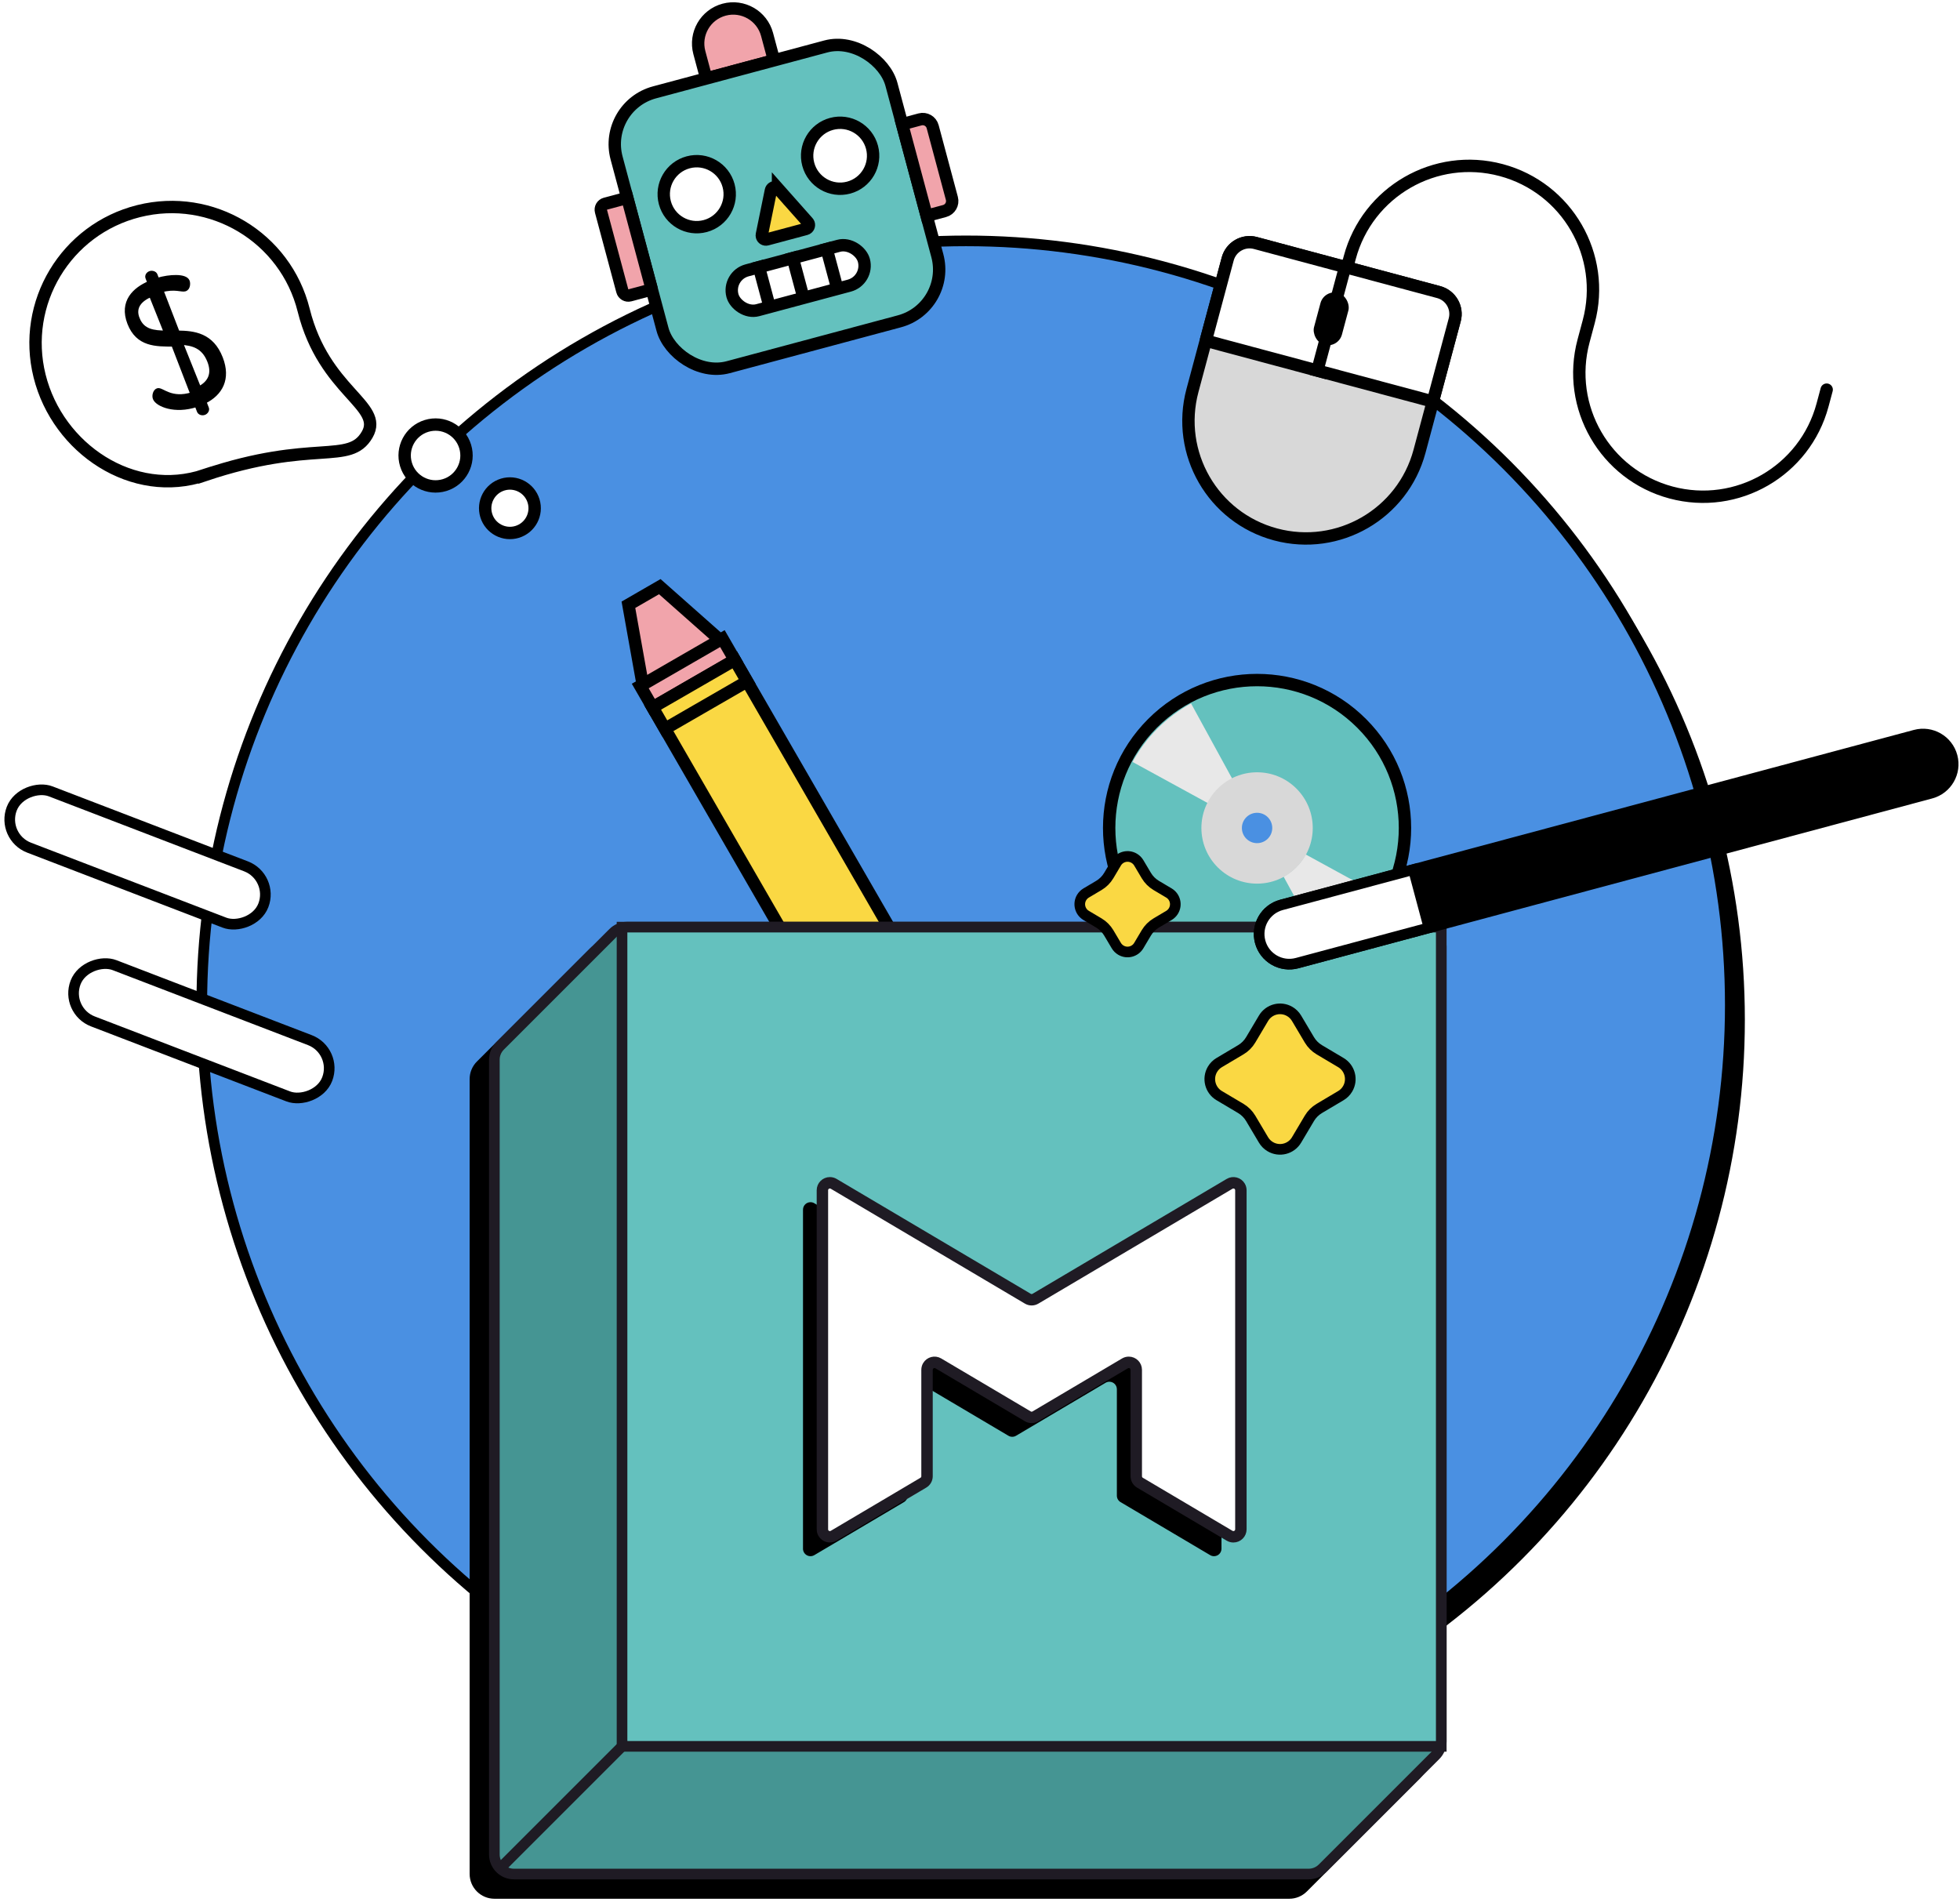 <svg xmlns="http://www.w3.org/2000/svg" xmlns:xlink="http://www.w3.org/1999/xlink" width="404" height="392" viewBox="0 0 404 392">
    <defs>
        <filter id="prefix__a" width="104.5%" height="104.5%" x="-1.3%" y="-1.3%" filterUnits="objectBoundingBox">
            <feMorphology in="SourceAlpha" operator="dilate" radius="2.597" result="shadowSpreadOuter1"/>
            <feOffset dx="3" dy="3" in="shadowSpreadOuter1" result="shadowOffsetOuter1"/>
            <feComposite in="shadowOffsetOuter1" in2="SourceAlpha" operator="out" result="shadowOffsetOuter1"/>
            <feColorMatrix in="shadowOffsetOuter1" values="0 0 0 0 0 0 0 0 0 0 0 0 0 0 0 0 0 0 0.07 0"/>
        </filter>
        <filter id="prefix__c" width="104.1%" height="104.1%" x="-3%" y="-1%" filterUnits="objectBoundingBox">
            <feOffset dx="-4" dy="4" in="SourceAlpha" result="shadowOffsetOuter1"/>
            <feComposite in="shadowOffsetOuter1" in2="SourceAlpha" operator="out" result="shadowOffsetOuter1"/>
            <feColorMatrix in="shadowOffsetOuter1" values="0 0 0 0 0 0 0 0 0 0 0 0 0 0 0 0 0 0 0.07 0"/>
        </filter>
        <filter id="prefix__e" width="112%" height="110.7%" x="-8.3%" y="-2.7%" filterUnits="objectBoundingBox">
            <feMorphology in="SourceAlpha" operator="dilate" radius="1.177" result="shadowSpreadOuter1"/>
            <feOffset dx="-4" dy="4" in="shadowSpreadOuter1" result="shadowOffsetOuter1"/>
            <feComposite in="shadowOffsetOuter1" in2="SourceAlpha" operator="out" result="shadowOffsetOuter1"/>
            <feColorMatrix in="shadowOffsetOuter1" values="0 0 0 0 0 0 0 0 0 0 0 0 0 0 0 0 0 0 0.07 0"/>
        </filter>
        <path id="prefix__d" d="M24.801 1.499L1.499 24.8C.539 25.761 0 27.062 0 28.419v163.834c0 2.826 2.291 5.117 5.117 5.117h163.834c1.357 0 2.658-.54 3.618-1.499l23.302-23.302c.96-.96 1.499-2.261 1.499-3.618V5.117c0-2.826-2.291-5.117-5.117-5.117H28.419c-1.357 0-2.658.54-3.618 1.499z"/>
        <path id="prefix__f" d="M68.714 125.221V55.336c0-.852.69-1.542 1.542-1.542.276 0 .547.074.785.215l40.017 23.681c.484.287 1.086.287 1.57 0l40.017-23.68c.733-.435 1.678-.192 2.112.54.14.238.215.51.215.786v69.885c0 .852-.69 1.542-1.542 1.542-.276 0-.547-.074-.785-.215l-18.48-10.937c-.47-.277-.757-.782-.757-1.327v-21.94c0-.851-.69-1.541-1.542-1.541-.277 0-.548.074-.785.214l-18.453 10.92c-.484.287-1.086.287-1.57 0l-18.453-10.92c-.732-.433-1.678-.19-2.112.542-.14.238-.214.509-.214.785v21.94c0 .545-.288 1.05-.757 1.327L71.04 126.548c-.733.434-1.678.191-2.112-.542-.14-.237-.215-.509-.215-.785z"/>
        <circle id="prefix__b" cx="202.122" cy="216.181" r="157.531"/>
    </defs>
    <g fill="none" fill-rule="evenodd" transform="translate(-3 -9)">
        <g fill-rule="nonzero">
            <use fill="#000" filter="url(#prefix__a)" xlink:href="#prefix__b"/>
            <use fill="#4A90E2" stroke="#000" stroke-width="2.193" xlink:href="#prefix__b"/>
        </g>
        <g fill-rule="nonzero" stroke="#000" transform="scale(-1 1) rotate(17 -156.243 -280.636)">
            <path fill="#FFF" stroke-width="2.55" d="M63.298 57.532c15.482.432 27.354-14.009 26.543-29.48C89.031 12.583 75.832.7 60.361 1.51c-15.47.811-27.354 14.006-26.543 29.48.907 17.308-10.162 23.565-5.012 28.351 5.367 4.988 10.83-2.466 34.492-1.808z"/>
            <path fill="#000" stroke-width=".85" d="M58.914 43.035c-3.732-.614-6.202-3.032-5.876-7.58.37-5.15 3.76-6.621 6.968-7.645l.669-9.324c-2.836.057-4.055 1.26-4.734 1.237-.678-.022-1.027-.938-.992-1.427.089-1.24 3.17-2.08 5.89-2.103l.078-1.09c.027-.376.503-.7.918-.686.49.016.842.367.815.743l-.084 1.166c3.261.334 6.732 1.956 6.392 6.693-.345 4.812-3.967 5.822-7.365 6.878l-.785 10.94c4.68.042 5.721-2.9 6.625-2.87.565.018 1.074.826 1.03 1.427-.097 1.354-3.076 3.93-7.825 3.81l-.097 1.354c-.027.376-.428.702-.917.686-.415-.014-.842-.367-.815-.743l.105-1.466zm8.15-20.362c.223-2.664-1.79-3.68-4.05-3.907l-.703 8.352c2.418-.78 4.516-1.637 4.752-4.445zm-7.927 17.422l.855-10.104c-2.307.88-4.23 2.064-4.502 5.284-.232 2.739 1.082 4.36 3.647 4.82z"/>
            <circle cx="16.575" cy="67.575" r="6.375" fill="#FFF" stroke-width="2.55"/>
            <circle cx="5.1" cy="82.45" r="5.1" fill="#FFF" stroke-width="2.55"/>
        </g>
        <g fill-rule="nonzero" stroke="#000" stroke-width="2.55" transform="rotate(-30 319.435 -166.419)">
            <path fill="#F1A4AB" d="M1.7 16.15L7.535 0 15.002 0 20.4 16.15"/>
            <path fill="#FAD843" d="M1.275 20.812H20.825V92.212H1.275z"/>
            <path fill="#F1A4AB" d="M1.275 15.725H20.825V20.825H1.275z"/>
            <path fill="#FAD843" d="M1.275 20.812H20.825V25.912H1.275z"/>
            <ellipse cx="11.05" cy="93.062" fill="#F1A4AB" rx="9.775" ry="9.35"/>
        </g>
        <g>
            <path fill="#64C1BE" fill-rule="nonzero" stroke="#000" stroke-width="2.55" d="M50.767 7.654c11.906 11.906 11.906 31.208 0 43.113-11.905 11.906-31.207 11.906-43.113 0-11.906-11.905-11.906-31.207 0-43.113 11.906-11.906 31.208-11.906 43.113 0zm-17.294 25.82c2.353-2.355 2.353-6.17 0-8.525-2.353-2.354-6.17-2.353-8.524 0-2.354 2.354-2.354 6.17 0 8.524 2.354 2.354 6.17 2.354 8.524 0zm0 0s0 0 0 0h0s0 0 0 0z" transform="translate(232.9 150.45)"/>
            <path fill="#E8E8E8" d="M37.282 37.282c-.793.793-1.676 1.438-2.612 1.951l8.51 15.565c2.382-1.304 4.625-2.958 6.643-4.975 2.017-2.018 3.671-4.26 4.975-6.643l-15.565-8.51c-.512.937-1.158 1.82-1.95 2.612zM21.725 21.725c.823-.823 1.74-1.493 2.712-2.026L15.602 3.538c-2.475 1.354-4.804 3.07-6.899 5.165-2.095 2.095-3.811 4.424-5.165 6.899l16.161 8.835c.532-.972 1.203-1.889 2.026-2.712z" transform="translate(232.9 150.45)"/>
            <path fill="#D8D8D8" fill-rule="nonzero" d="M37.325 21.096c-4.482-4.481-11.748-4.481-16.229 0-4.481 4.482-4.481 11.748 0 16.229 4.482 4.482 11.748 4.482 16.229 0 4.482-4.482 4.482-11.747 0-16.229zm-5.902 10.327c-1.222 1.223-3.203 1.223-4.426 0-1.223-1.222-1.223-3.203 0-4.426 1.223-1.223 3.204-1.223 4.426 0 1.223 1.223 1.223 3.205 0 4.426z" transform="translate(232.9 150.45)"/>
        </g>
        <g>
            <g stroke="#000" stroke-linecap="round" stroke-width="2.55">
                <path d="M0 28.782V25.5C0 11.417 11.417 0 25.5 0S51 11.417 51 25.5v2.995M102 26.35v3.282c0 14.084-11.417 25.5-25.5 25.5S51 43.716 51 29.632v-2.995" transform="rotate(15 14.377 1014.965) translate(25.5)"/>
            </g>
            <g transform="rotate(15 14.377 1014.965) translate(0 26.35)">
                <path fill="#D8D8D8" stroke="#000" stroke-width="2.55" d="M5.95 1.275c-2.582 0-4.675 2.093-4.675 4.675V34c0 13.38 10.846 24.225 24.225 24.225 13.38 0 24.225-10.846 24.225-24.225V5.95c0-2.582-2.093-4.675-4.675-4.675H5.95z"/>
                <path fill="#FFF" stroke="#000" stroke-width="2.55" d="M1.275 23.375h24.65v-22.1H5.95c-2.582 0-4.675 2.093-4.675 4.675v17.425z"/>
                <path fill="#FFF" stroke="#000" stroke-width="2.55" d="M25.075 1.275v22.1h24.65V5.95c0-2.582-2.093-4.675-4.675-4.675H25.075z"/>
                <rect width="5.95" height="11.07" x="22.1" y="6.8" fill="#000" fill-rule="nonzero" rx="2.975"/>
            </g>
        </g>
        <g fill-rule="nonzero" stroke="#000" stroke-width="2.55" transform="rotate(-15 131.307 -433.32)">
            <path fill="#F1A4AB" d="M29.325 14.025h14.45V8.5c0-3.99-3.235-7.225-7.225-7.225-3.99 0-7.225 3.235-7.225 7.225v5.525z"/>
            <rect width="58.65" height="58.65" x="7.225" y="14.025" fill="#64C1BE" rx="11.05"/>
            <circle cx="21.25" cy="36.55" r="6.8" fill="#FFF"/>
            <path fill="#FAD843" d="M37.735 39.77l4.15 8.3c.21.42.04.93-.38 1.14-.118.06-.248.09-.38.09h-8.3c-.47 0-.85-.38-.85-.85 0-.132.031-.262.09-.38l4.15-8.3c.21-.42.72-.59 1.14-.38.165.083.298.216.38.38z"/>
            <rect width="28.05" height="8.5" x="22.95" y="54.4" fill="#FFF" rx="4.25"/>
            <circle cx="51.85" cy="36.55" r="6.8" fill="#FFF"/>
            <path fill="#F1A4AB" d="M65.875 33.575v19.55H69.7c1.174 0 2.125-.951 2.125-2.125V35.7c0-1.174-.951-2.125-2.125-2.125h-3.825zM7.225 53.125v-19.55H2.55c-.704 0-1.275.57-1.275 1.275v17c0 .704.57 1.275 1.275 1.275h4.675z"/>
            <g stroke-linecap="square">
                <path d="M8.075 0v8.234M.85 0v8.234M15.3 0v8.234" transform="translate(28.9 54.4)"/>
            </g>
        </g>
        <g>
            <g transform="translate(103.802 156.485) translate(0 42.517)">
                <use fill="#000" filter="url(#prefix__c)" xlink:href="#prefix__d"/>
                <path fill="#459593" stroke="#1F1B24" stroke-linejoin="square" stroke-width="2.193" d="M25.576 2.274L2.274 25.576c-.754.754-1.177 1.777-1.177 2.843v163.834c0 2.22 1.8 4.02 4.02 4.02h163.834c1.066 0 2.089-.423 2.843-1.177l23.302-23.302c.754-.754 1.178-1.777 1.178-2.843V5.117c0-2.22-1.8-4.02-4.021-4.02H28.419c-1.066 0-2.089.423-2.843 1.177z"/>
                <path fill="#64C1BE" fill-rule="nonzero" stroke="#1F1B24" stroke-width="2.193" d="M27.413 1.097H196.274V169.958H27.413z"/>
                <use fill="#000" filter="url(#prefix__e)" xlink:href="#prefix__f"/>
                <use fill="#FFF" stroke="#1F1B24" stroke-width="2.354" xlink:href="#prefix__f"/>
                <path stroke="#1F1B24" stroke-width="2.193" d="M2.193 195.177l26.316-26.316-26.316 26.316z"/>
            </g>
            <g stroke="#000" stroke-width="2.193">
                <path fill="#000" d="M7.31 1.097c-3.432 0-6.213 2.781-6.213 6.213v135.235c0 3.432 2.781 6.214 6.213 6.214s6.214-2.782 6.214-6.214V7.31c0-3.432-2.782-6.213-6.214-6.213z" transform="translate(103.802 156.485) rotate(-105 100.603 -34.31)"/>
                <path fill="#FFF" d="M1.097 35.454h12.427V7.31c0-3.432-2.782-6.213-6.214-6.213-3.432 0-6.213 2.781-6.213 6.213v28.144z" transform="translate(103.802 156.485) rotate(-105 100.603 -34.31)"/>
            </g>
            <path fill="#FAD843" fill-rule="nonzero" stroke="#000" stroke-width="2.193" d="M125.699 42.761l-2.617-1.554c-1.278-.759-1.7-2.41-.94-3.69.23-.386.553-.71.94-.94l2.617-1.553c.841-.5 1.543-1.202 2.043-2.043l1.554-2.617c.759-1.278 2.41-1.7 3.689-.94.387.23.71.553.94.94l1.554 2.617c.5.841 1.202 1.543 2.043 2.043l2.617 1.554c1.278.759 1.7 2.41.94 3.689-.23.387-.553.71-.94.94l-2.617 1.554c-.841.5-1.543 1.202-2.043 2.043l-1.554 2.617c-.759 1.278-2.41 1.7-3.69.94-.386-.23-.71-.553-.94-.94l-1.553-2.617c-.5-.841-1.202-1.543-2.043-2.043zM154.953 80.988l-4.451-2.643c-1.88-1.116-2.5-3.545-1.383-5.426.338-.569.813-1.044 1.383-1.383l4.451-2.643c.841-.5 1.544-1.201 2.043-2.042l2.643-4.452c1.117-1.88 3.546-2.5 5.426-1.383.57.338 1.045.814 1.383 1.383l2.643 4.452c.5.84 1.202 1.543 2.043 2.042l4.451 2.643c1.88 1.117 2.5 3.546 1.383 5.426-.338.57-.813 1.045-1.383 1.383l-4.451 2.643c-.841.5-1.544 1.202-2.043 2.043l-2.643 4.452c-1.117 1.88-3.546 2.499-5.426 1.382-.57-.338-1.045-.813-1.383-1.382l-2.643-4.452c-.5-.841-1.202-1.543-2.043-2.043z" transform="translate(103.802 156.485)"/>
        </g>
        <rect width="12.427" height="55.556" x="15.21" y="-1.583" fill="#FFF" stroke="#000" stroke-width="2.193" rx="6.214" transform="rotate(-69 175.027 107.034)"/>
        <rect width="12.427" height="55.556" x="15.21" y="-1.583" fill="#FFF" stroke="#000" stroke-width="2.193" rx="6.214" transform="rotate(-69 142.39 98.697)"/>
    </g>
</svg>
